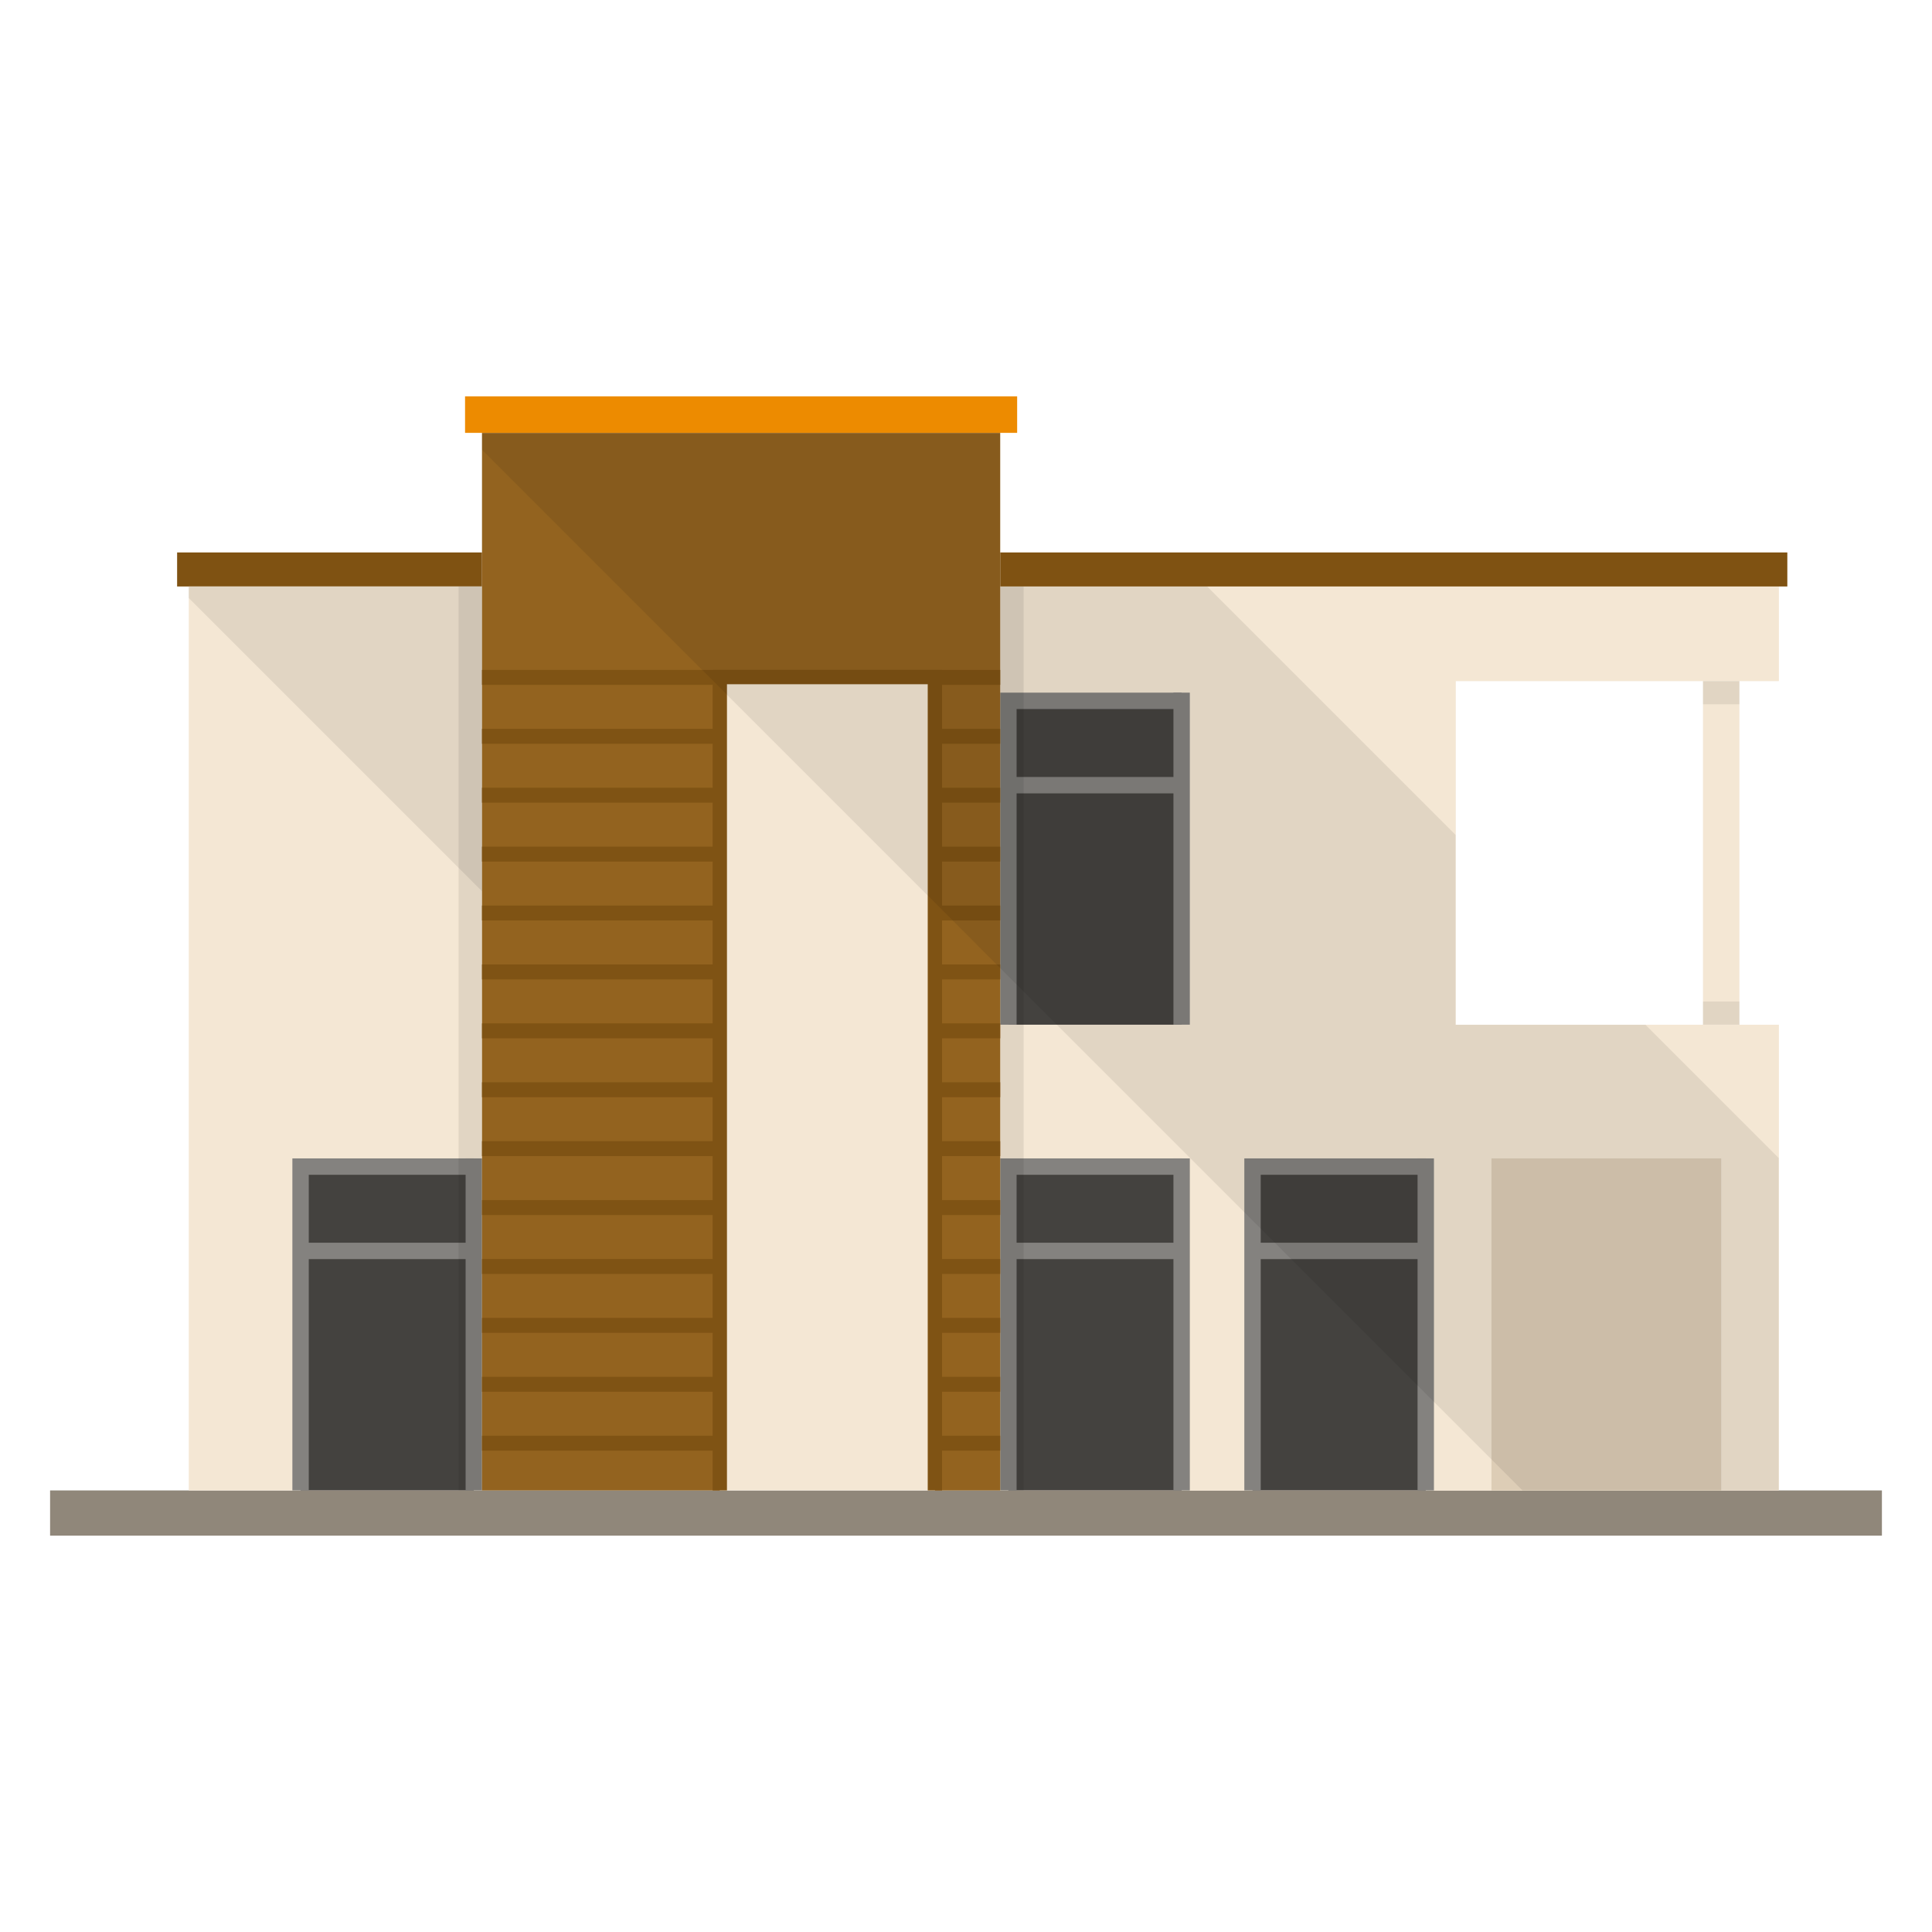 <svg xmlns="http://www.w3.org/2000/svg" enable-background="new 0 0 135 135" viewBox="0 0 135 135" id="Modernhouse"><rect width="128" height="3.16" x="3.5" y="104.145" fill="#90877a" class="color7a8490 svgShape"></rect><rect width="21.304" height="2.378" x="12.376" y="38.603" fill="#7f5212" class="color7f4612 svgShape"></rect><rect width="55.001" height="2.378" x="69.89" y="38.603" fill="#7f5212" class="color7f4612 svgShape"></rect><polygon fill="#f4e7d4" points="101.71 47.587 101.71 71.606 124.29 71.606 124.29 104.145 69.89 104.145 69.89 40.985 124.29 40.985 124.29 47.587" class="colorf4ead4 svgShape"></polygon><polygon fill="#f4e7d4" points="101.71 71.608 124.29 71.608 124.29 104.148 69.89 104.148 69.89 40.988 124.29 40.988 124.29 47.588 101.71 47.588" class="colorf4ead4 svgShape"></polygon><rect width="12.106" height="22.629" x="70.462" y="81.516" fill="#44423f" class="color44433f svgShape"></rect><polygon fill="#84827f" points="71.035 104.145 69.89 104.145 69.89 80.944 82.568 80.944 82.568 82.089 71.035 82.089" class="color807f84 svgShape"></polygon><rect width="12.105" height="1.145" x="70.463" y="86.836" fill="#84827f" class="color807f84 svgShape"></rect><rect width="1.145" height="23.201" x="81.995" y="80.944" fill="#84827f" class="color807f84 svgShape"></rect><rect width="12.106" height="22.629" x="87.52" y="81.516" fill="#44423f" class="color44433f svgShape"></rect><polygon fill="#84827f" points="88.093 104.145 86.948 104.145 86.948 80.944 99.626 80.944 99.626 82.089 88.093 82.089" class="color807f84 svgShape"></polygon><rect width="12.105" height="1.145" x="87.52" y="86.836" fill="#84827f" class="color807f84 svgShape"></rect><rect width="1.145" height="23.201" x="99.053" y="80.944" fill="#84827f" class="color807f84 svgShape"></rect><rect width="12.106" height="22.629" x="70.462" y="48.972" fill="#44423f" class="color44433f svgShape"></rect><polygon fill="#84827f" points="71.035 71.601 69.89 71.601 69.89 48.399 82.568 48.399 82.568 49.544 71.035 49.544" class="color807f84 svgShape"></polygon><rect width="12.105" height="1.145" x="70.463" y="54.292" fill="#84827f" class="color807f84 svgShape"></rect><rect width="1.145" height="23.201" x="81.995" y="48.399" fill="#84827f" class="color807f84 svgShape"></rect><rect width="20.49" height="63.17" x="13.19" y="40.978" fill="#f4e7d4" class="colorf4ead4 svgShape"></rect><rect width="12.106" height="22.629" x="21.002" y="81.516" fill="#44423f" class="color44433f svgShape"></rect><polygon fill="#84827f" points="21.575 104.145 20.43 104.145 20.43 80.944 33.107 80.944 33.107 82.089 21.575 82.089" class="color807f84 svgShape"></polygon><rect width="12.105" height="1.145" x="21.002" y="86.836" fill="#84827f" class="color807f84 svgShape"></rect><rect width="1.145" height="23.201" x="32.535" y="80.944" fill="#84827f" class="color807f84 svgShape"></rect><rect width="1.636" height="63.167" x="32.044" y="40.978" opacity=".08" fill="#000000" class="color000000 svgShape"></rect><rect width="1.636" height="63.16" x="69.89" y="40.985" opacity=".08" fill="#000000" class="color000000 svgShape"></rect><rect width="16.052" height="23.201" x="104.218" y="80.944" fill="#ddcdb6" class="colorddd0b6 svgShape"></rect><rect width="2.546" height="24.01" x="118.997" y="47.591" fill="#f4e7d4" class="colorf4ead4 svgShape"></rect><rect width="2.546" height="1.621" x="118.997" y="47.591" opacity=".08" fill="#000000" class="color000000 svgShape"></rect><rect width="2.546" height="1.621" x="118.997" y="69.98" opacity=".08" fill="#000000" class="color000000 svgShape"></rect><polygon fill="#93631f" points="69.89 30.248 69.89 104.148 65.33 104.148 65.33 47.318 50.3 47.318 50.3 104.148 33.68 104.148 33.68 30.248" class="color93591f svgShape"></polygon><rect width="38.578" height="2.551" x="32.496" y="27.695" fill="#ed8b00" class="colora06530 svgShape"></rect><g fill="#000000" class="color000000 svgShape"><rect width="36.21" height="1.043" x="33.68" y="46.811" fill="#7f5314" class="color7f4714 svgShape"></rect><rect width="36.21" height="1.043" x="33.68" y="50.927" fill="#7f5314" class="color7f4714 svgShape"></rect><rect width="36.21" height="1.043" x="33.68" y="55.044" fill="#7f5314" class="color7f4714 svgShape"></rect><rect width="36.21" height="1.043" x="33.68" y="59.16" fill="#7f5314" class="color7f4714 svgShape"></rect><rect width="36.21" height="1.043" x="33.68" y="63.276" fill="#7f5314" class="color7f4714 svgShape"></rect><rect width="36.21" height="1.043" x="33.68" y="67.392" fill="#7f5314" class="color7f4714 svgShape"></rect><rect width="36.21" height="1.043" x="33.68" y="71.509" fill="#7f5314" class="color7f4714 svgShape"></rect><rect width="36.21" height="1.043" x="33.68" y="75.625" fill="#7f5314" class="color7f4714 svgShape"></rect><rect width="36.21" height="1.043" x="33.68" y="79.741" fill="#7f5314" class="color7f4714 svgShape"></rect><rect width="36.21" height="1.043" x="33.68" y="83.857" fill="#7f5314" class="color7f4714 svgShape"></rect><rect width="36.21" height="1.043" x="33.68" y="87.974" fill="#7f5314" class="color7f4714 svgShape"></rect><rect width="36.21" height="1.043" x="33.68" y="92.09" fill="#7f5314" class="color7f4714 svgShape"></rect><rect width="36.21" height="1.043" x="33.68" y="96.206" fill="#7f5314" class="color7f4714 svgShape"></rect><rect width="36.21" height="1.043" x="33.68" y="100.322" fill="#7f5314" class="color7f4714 svgShape"></rect></g><rect width="15.029" height="56.834" x="50.297" y="47.311" fill="#f4e7d4" class="colorf4ead4 svgShape"></rect><g fill="#000000" class="color000000 svgShape"><polygon fill="#7f5314" points="65.826 104.145 64.826 104.145 64.826 47.811 50.797 47.811 50.797 104.145 49.797 104.145 49.797 46.811 65.826 46.811" class="color7f4714 svgShape"></polygon></g><polygon points="33.68 40.978 33.68 62.278 13.19 41.788 13.19 40.978" opacity=".08" fill="#000000" class="color000000 svgShape"></polygon><polygon points="69.89 30.248 69.89 67.648 65.33 63.078 50.3 48.048 33.68 31.429 33.68 30.248" opacity=".08" fill="#000000" class="color000000 svgShape"></polygon><polygon points="124.29 80.918 124.29 104.148 106.39 104.148 69.89 67.648 69.89 40.988 84.36 40.988 101.71 58.338 101.71 71.608 114.98 71.608" opacity=".08" fill="#000000" class="color000000 svgShape"></polygon></svg>
